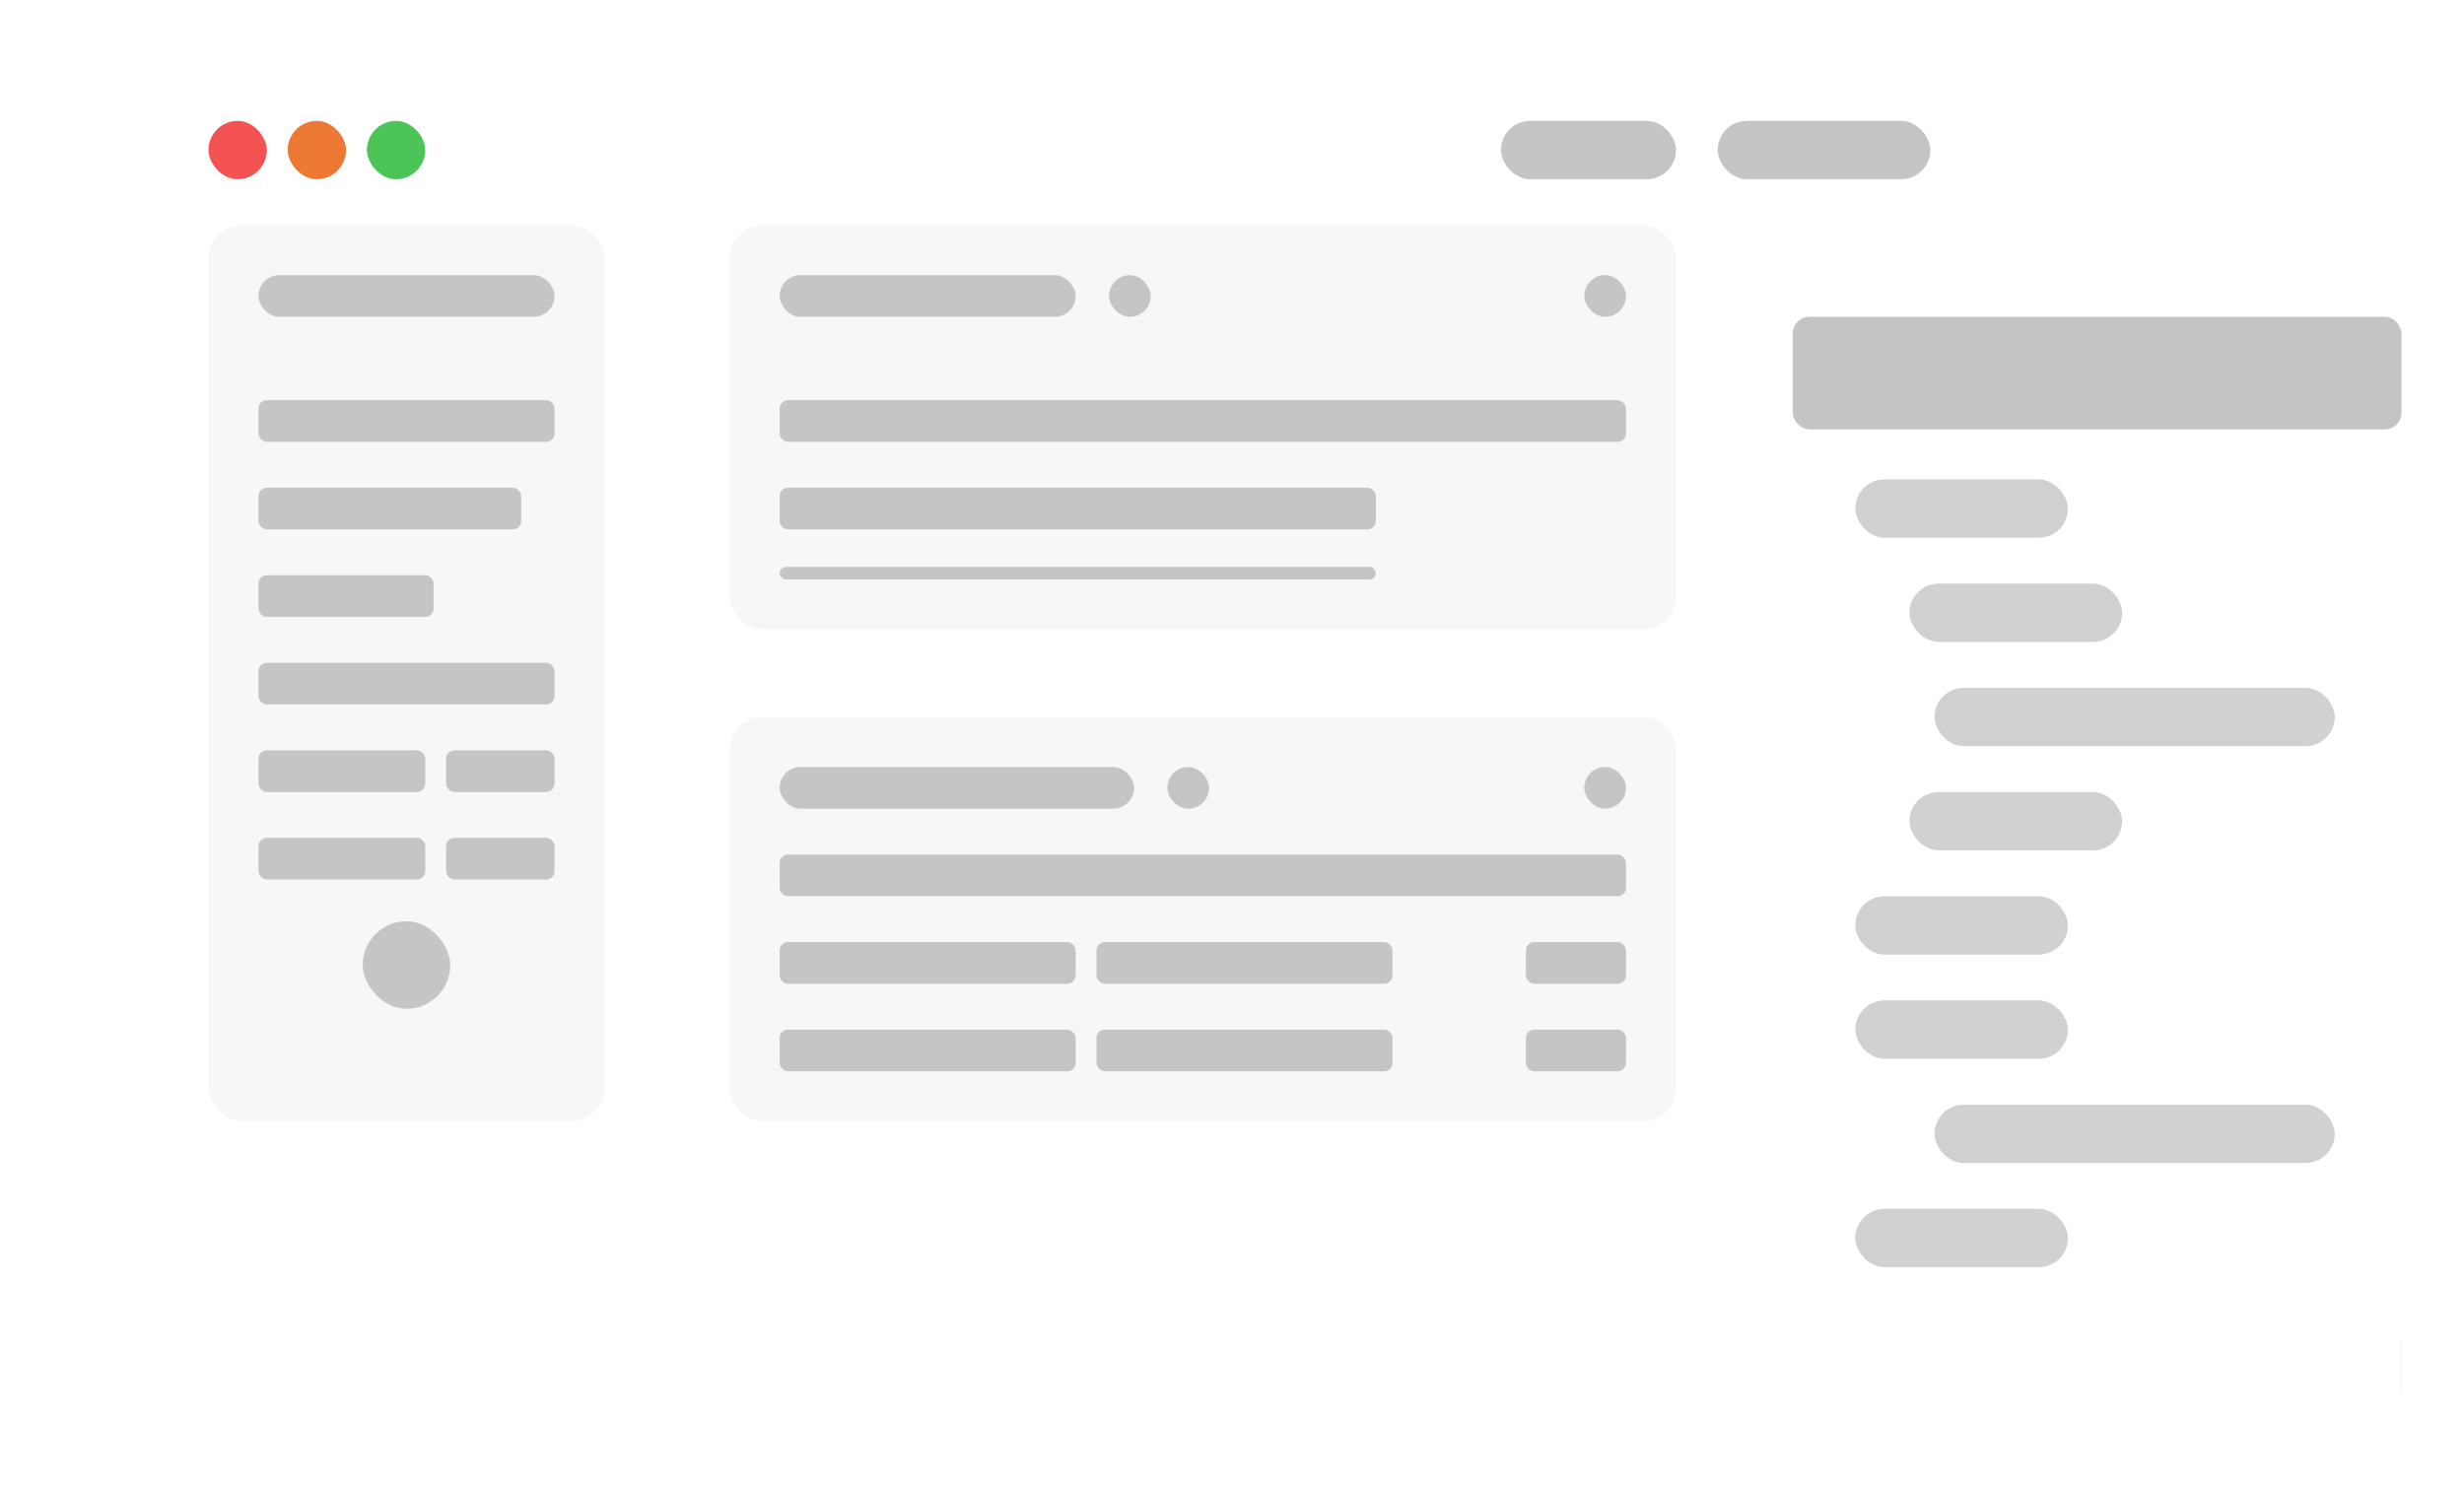 <svg width="591" height="357" viewBox="0 0 591 357" fill="none" xmlns="http://www.w3.org/2000/svg">
<g filter="url(#filter0_d_231_121)">
<rect x="20" y="14" width="482" height="285" rx="10" fill="white"/>
</g>
<rect x="360" y="29" width="42" height="14" rx="7" fill="#C5C5C5"/>
<rect x="412" y="29" width="51" height="14" rx="7" fill="#C5C5C5"/>
<rect x="430" y="314" width="146" height="27" rx="8" fill="#C4C4C4"/>
<g filter="url(#filter1_d_231_121)">
<rect x="430" y="76" width="146" height="255" rx="8" fill="white"/>
</g>
<rect x="430" y="76" width="146" height="27" rx="4" fill="#C4C4C4"/>
<rect x="445" y="115" width="51" height="14" rx="7" fill="#C4C4C4" fill-opacity="0.78"/>
<rect x="458" y="140" width="51" height="14" rx="7" fill="#C4C4C4" fill-opacity="0.78"/>
<rect x="464" y="165" width="96" height="14" rx="7" fill="#C4C4C4" fill-opacity="0.78"/>
<rect x="458" y="190" width="51" height="14" rx="7" fill="#C4C4C4" fill-opacity="0.78"/>
<rect x="445" y="215" width="51" height="14" rx="7" fill="#C4C4C4" fill-opacity="0.78"/>
<rect x="445" y="240" width="51" height="14" rx="7" fill="#C4C4C4" fill-opacity="0.78"/>
<rect x="464" y="265" width="96" height="14" rx="7" fill="#C4C4C4" fill-opacity="0.78"/>
<rect x="445" y="290" width="51" height="14" rx="7" fill="#C4C4C4" fill-opacity="0.78"/>
<rect x="175" y="172" width="227" height="97" rx="8" fill="#F7F7F7"/>
<rect x="187" y="184" width="85" height="10" rx="5" fill="#C5C5C5"/>
<rect x="280" y="184" width="10" height="10" rx="5" fill="#C5C5C5"/>
<rect x="380" y="184" width="10" height="10" rx="5" fill="#C5C5C5"/>
<rect x="187" y="205" width="203" height="10" rx="2" fill="#C5C5C5"/>
<rect x="187" y="247" width="71" height="10" rx="2" fill="#C5C5C5"/>
<rect x="263" y="247" width="71" height="10" rx="2" fill="#C5C5C5"/>
<rect x="187" y="226" width="71" height="10" rx="2" fill="#C5C5C5"/>
<rect x="263" y="226" width="71" height="10" rx="2" fill="#C5C5C5"/>
<rect x="366" y="226" width="24" height="10" rx="2" fill="#C5C5C5"/>
<rect x="366" y="247" width="24" height="10" rx="2" fill="#C5C5C5"/>
<rect x="175" y="54" width="227" height="97" rx="8" fill="#F7F7F7"/>
<rect x="187" y="66" width="71" height="10" rx="5" fill="#C5C5C5"/>
<rect x="266" y="66" width="10" height="10" rx="5" fill="#C5C5C5"/>
<rect x="380" y="66" width="10" height="10" rx="5" fill="#C5C5C5"/>
<rect x="187" y="96" width="203" height="10" rx="2" fill="#C5C5C5"/>
<rect x="187" y="117" width="143" height="10" rx="2" fill="#C5C5C5"/>
<rect x="187" y="136" width="143" height="3" rx="1.5" fill="#C5C5C5"/>
<rect x="50" y="54" width="95" height="215" rx="8" fill="#F7F7F7"/>
<rect x="62" y="66" width="71" height="10" rx="5" fill="#C5C5C5"/>
<rect x="62" y="96" width="71" height="10" rx="2" fill="#C5C5C5"/>
<rect x="62" y="159" width="71" height="10" rx="2" fill="#C5C5C5"/>
<rect x="62" y="180" width="40" height="10" rx="2" fill="#C5C5C5"/>
<rect x="107" y="180" width="26" height="10" rx="2" fill="#C5C5C5"/>
<rect x="62" y="201" width="40" height="10" rx="2" fill="#C5C5C5"/>
<rect x="107" y="201" width="26" height="10" rx="2" fill="#C5C5C5"/>
<rect x="62" y="117" width="63" height="10" rx="2" fill="#C5C5C5"/>
<rect x="62" y="138" width="42" height="10" rx="2" fill="#C5C5C5"/>
<rect x="87" y="221" width="21" height="21" rx="10.5" fill="#C5C5C5"/>
<rect x="50" y="29" width="14" height="14" rx="7" fill="#F55353"/>
<rect x="69" y="29" width="14" height="14" rx="7" fill="#EC7834"/>
<rect x="88" y="29" width="14" height="14" rx="7" fill="#4CC458"/>
<defs>
<filter id="filter0_d_231_121" x="0" y="0" width="522" height="325" filterUnits="userSpaceOnUse" color-interpolation-filters="sRGB">
<feFlood flood-opacity="0" result="BackgroundImageFix"/>
<feColorMatrix in="SourceAlpha" type="matrix" values="0 0 0 0 0 0 0 0 0 0 0 0 0 0 0 0 0 0 127 0" result="hardAlpha"/>
<feOffset dy="6"/>
<feGaussianBlur stdDeviation="10"/>
<feComposite in2="hardAlpha" operator="out"/>
<feColorMatrix type="matrix" values="0 0 0 0 0 0 0 0 0 0 0 0 0 0 0 0 0 0 0.05 0"/>
<feBlend mode="normal" in2="BackgroundImageFix" result="effect1_dropShadow_231_121"/>
<feBlend mode="normal" in="SourceGraphic" in2="effect1_dropShadow_231_121" result="shape"/>
</filter>
<filter id="filter1_d_231_121" x="415" y="72" width="176" height="285" filterUnits="userSpaceOnUse" color-interpolation-filters="sRGB">
<feFlood flood-opacity="0" result="BackgroundImageFix"/>
<feColorMatrix in="SourceAlpha" type="matrix" values="0 0 0 0 0 0 0 0 0 0 0 0 0 0 0 0 0 0 127 0" result="hardAlpha"/>
<feOffset dy="11"/>
<feGaussianBlur stdDeviation="7.5"/>
<feComposite in2="hardAlpha" operator="out"/>
<feColorMatrix type="matrix" values="0 0 0 0 0 0 0 0 0 0 0 0 0 0 0 0 0 0 0.1 0"/>
<feBlend mode="normal" in2="BackgroundImageFix" result="effect1_dropShadow_231_121"/>
<feBlend mode="normal" in="SourceGraphic" in2="effect1_dropShadow_231_121" result="shape"/>
</filter>
</defs>
</svg>
